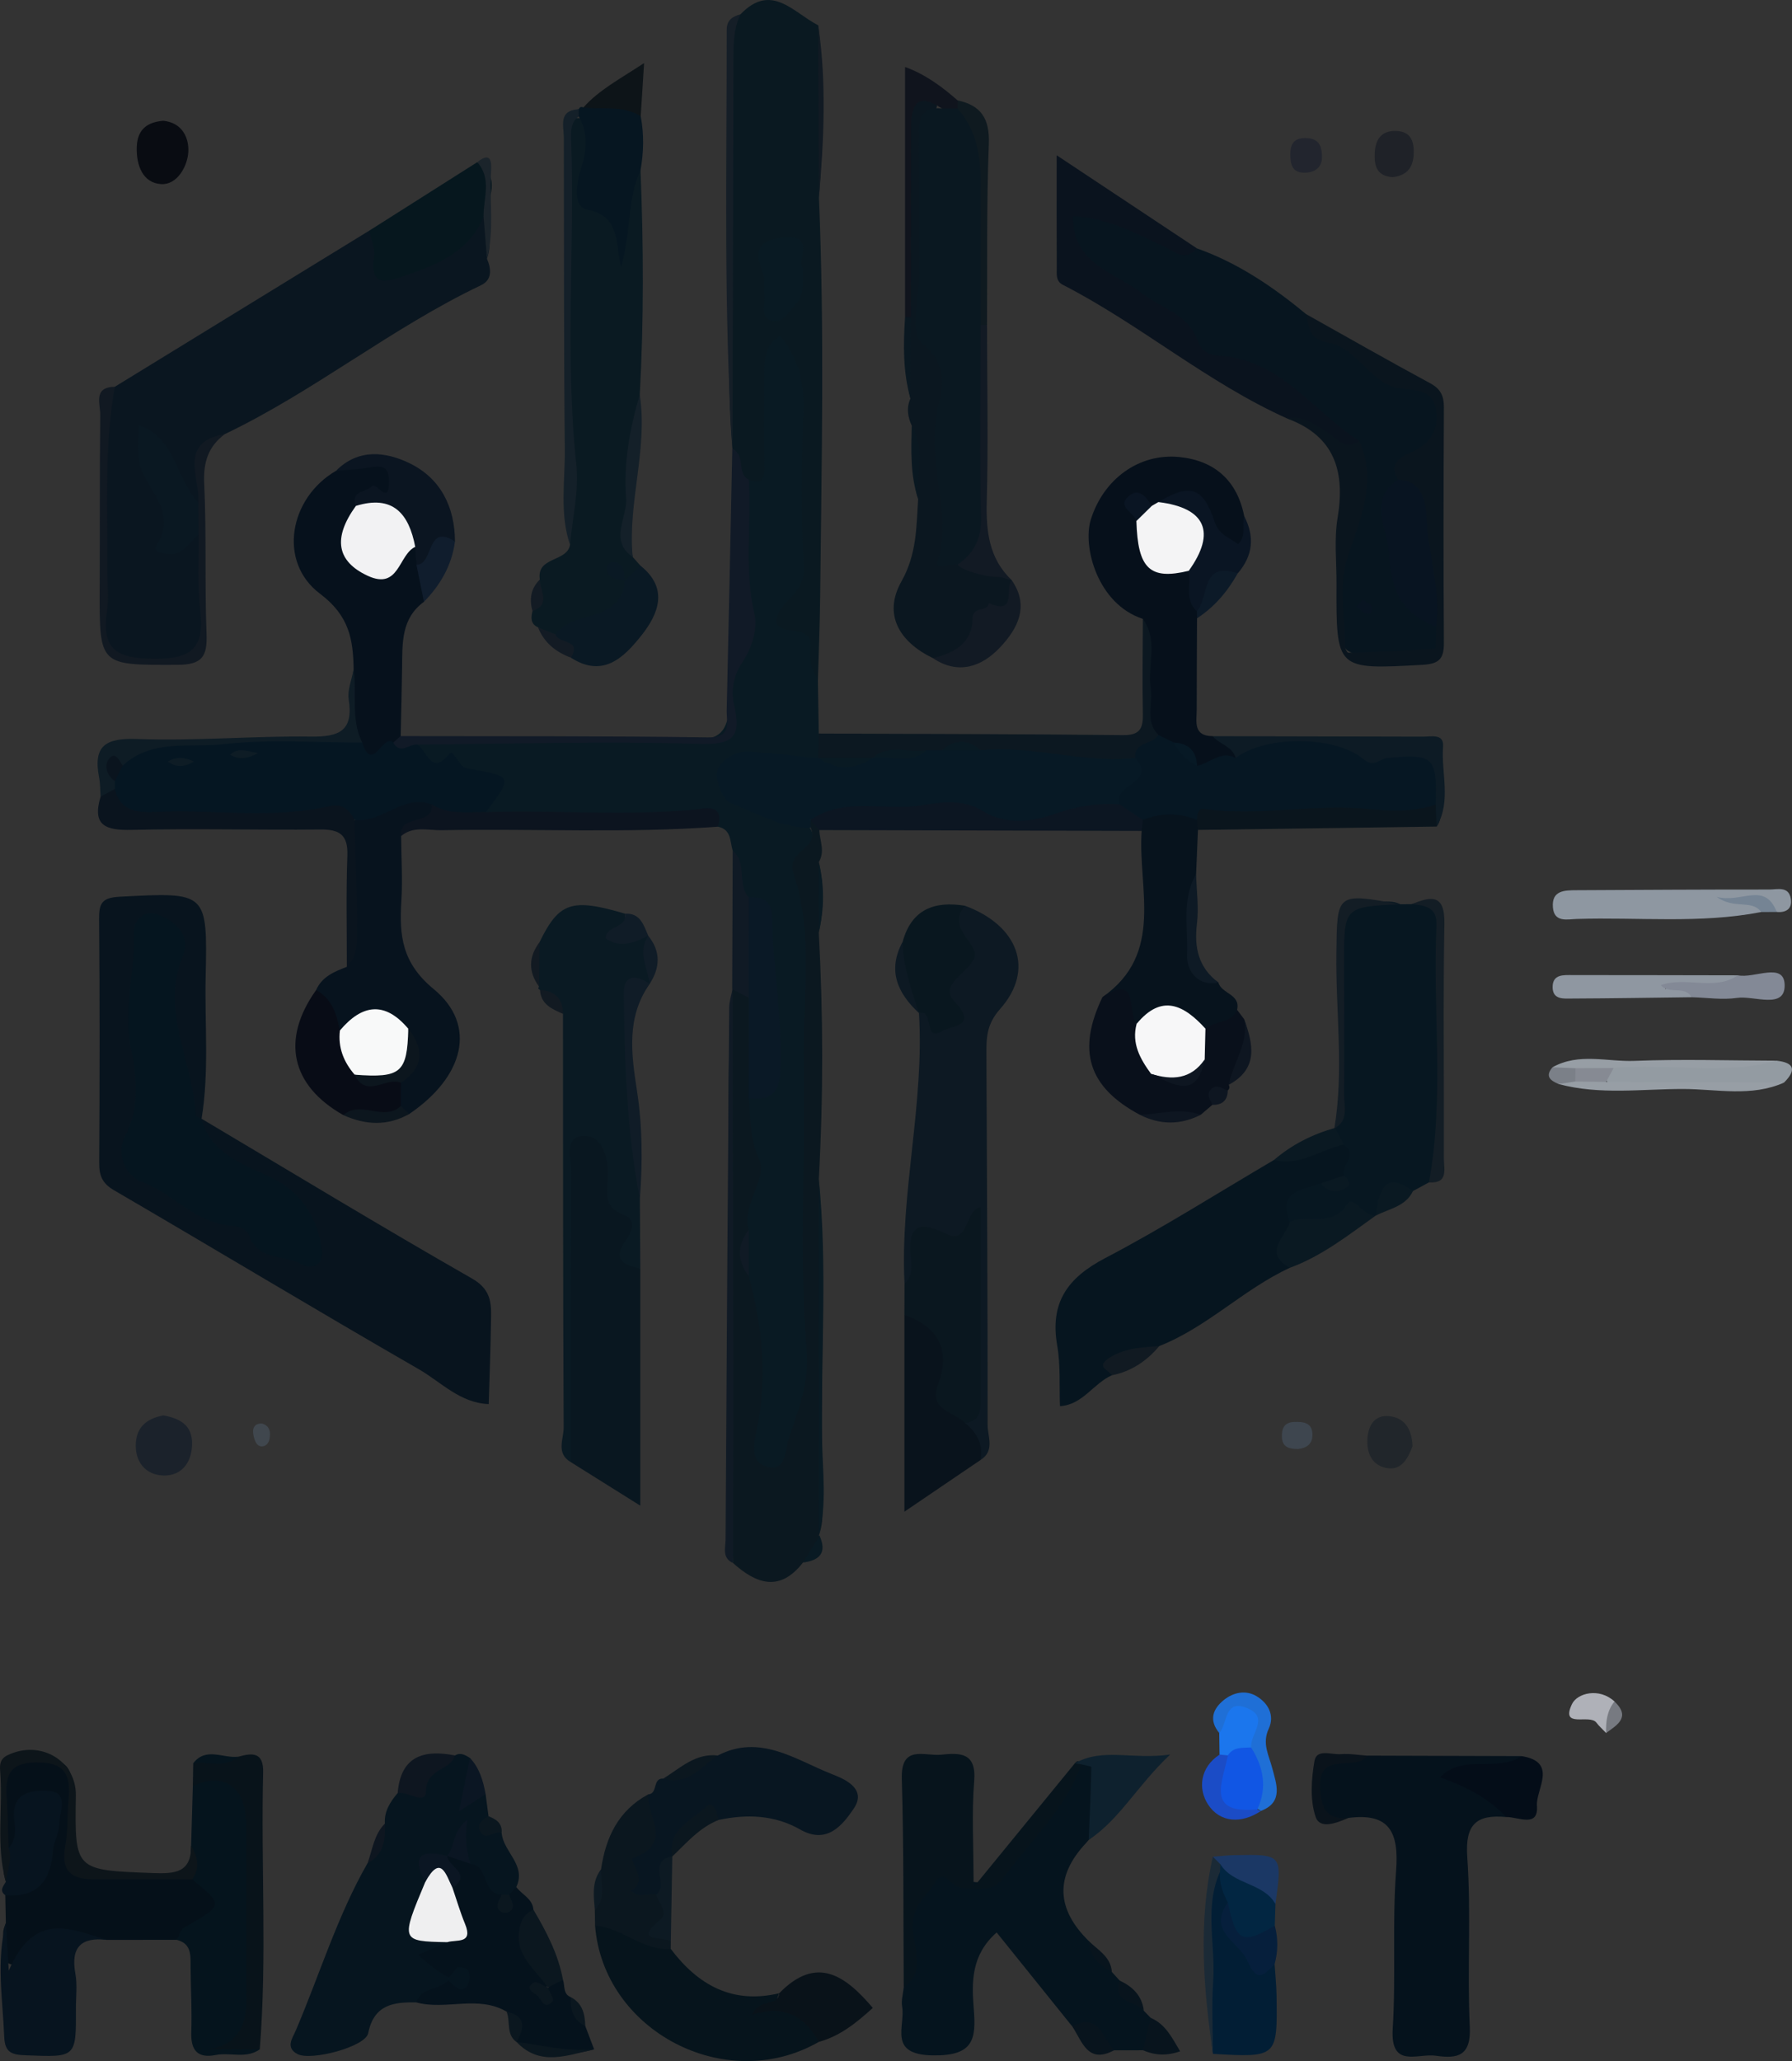 <?xml version="1.0" encoding="utf-8"?>
<!-- Generator: Adobe Illustrator 28.0.0, SVG Export Plug-In . SVG Version: 6.00 Build 0)  -->
<svg version="1.1" id="圖層_1" xmlns="http://www.w3.org/2000/svg" xmlns:xlink="http://www.w3.org/1999/xlink" x="0px" y="0px"
	 viewBox="0 0 231.753 266.434" style="enable-background:new 0 0 231.753 266.434;" xml:space="preserve">
<rect x="0" y="0" width="231.753" height="266.434" fill="#333333" stroke="none"/>
<style type="text/css">
	.st0{fill:#091A23;}
	.st1{fill:#0A1620;}
	.st2{fill:#08141E;}
	.st3{fill:#0A1921;}
	.st4{fill:#07151F;}
	.st5{fill:#05141E;}
	.st6{fill:#0B1820;}
	.st7{fill:#06151F;}
	.st8{fill:#071721;}
	.st9{fill:#0A1A22;}
	.st10{fill:#05121C;}
	.st11{fill:#0D1923;}
	.st12{fill:#0A1A23;}
	.st13{fill:#091720;}
	.st14{fill:#06101B;}
	.st15{fill:#07131E;}
	.st16{fill:#06111C;}
	.st17{fill:#0A131E;}
	.st18{fill:#051019;}
	.st19{fill:#0B1720;}
	.st20{fill:#05141D;}
	.st21{fill:#06141C;}
	.st22{fill:#081621;}
	.st23{fill:#07141C;}
	.st24{fill:#0A151E;}
	.st25{fill:#07131D;}
	.st26{fill:#0A171F;}
	.st27{fill:#07141F;}
	.st28{fill:#09101B;}
	.st29{fill:#09131C;}
	.st30{fill:#06171E;}
	.st31{fill:#111A27;}
	.st32{fill:#021E35;}
	.st33{fill:#0C1821;}
	.st34{fill:#061621;}
	.st35{fill:#8E97A1;}
	.st36{fill:#08131A;}
	.st37{fill:#09171F;}
	.st38{fill:#080C16;}
	.st39{fill:#0C1622;}
	.st40{fill:#0B171F;}
	.st41{fill:#0A141E;}
	.st42{fill:#111922;}
	.st43{fill:#0A1924;}
	.st44{fill:#0C141F;}
	.st45{fill:#0B1521;}
	.st46{fill:#101A25;}
	.st47{fill:#0A151D;}
	.st48{fill:#091219;}
	.st49{fill:#0D1B25;}
	.st50{fill:#0D151A;}
	.st51{fill:#040D18;}
	.st52{fill:#142029;}
	.st53{fill:#0E212E;}
	.st54{fill:#151E27;}
	.st55{fill:#0A1523;}
	.st56{fill:#0E1C25;}
	.st57{fill:#8F97A1;}
	.st58{fill:#0A1922;}
	.st59{fill:#939BA2;}
	.st60{fill:#121A24;}
	.st61{fill:#10141D;}
	.st62{fill:#1B222B;}
	.st63{fill:#131D25;}
	.st64{fill:#090C12;}
	.st65{fill:#022642;}
	.st66{fill:#0F1A20;}
	.st67{fill:#101C27;}
	.st68{fill:#838996;}
	.st69{fill:#1F6FD6;}
	.st70{fill:#21262B;}
	.st71{fill:#1B3865;}
	.st72{fill:#979EA5;}
	.st73{fill:#061F3C;}
	.st74{fill:#1B2A36;}
	.st75{fill:#1F2228;}
	.st76{fill:#0D1418;}
	.st77{fill:#111A23;}
	.st78{fill:#1B76ED;}
	.st79{fill:#1B4CC6;}
	.st80{fill:#0E1620;}
	.st81{fill:#101D2D;}
	.st82{fill:#0E1A25;}
	.st83{fill:#0A131B;}
	.st84{fill:#0D1A23;}
	.st85{fill:#AFB1B8;}
	.st86{fill:#22252E;}
	.st87{fill:#111A22;}
	.st88{fill:#0C1A28;}
	.st89{fill:#08141D;}
	.st90{fill:#1B242B;}
	.st91{fill:#0B1623;}
	.st92{fill:#3E464F;}
	.st93{fill:#758494;}
	.st94{fill:#0C161E;}
	.st95{fill:#0E1621;}
	.st96{fill:#0A1821;}
	.st97{fill:#131B24;}
	.st98{fill:#7B8088;}
	.st99{fill:#121A22;}
	.st100{fill:#777A81;}
	.st101{fill:#40474E;}
	.st102{fill:#051622;}
	.st103{fill:#071925;}
	.st104{fill:#0A1926;}
	.st105{fill:#0A1822;}
	.st106{fill:#05151F;}
	.st107{fill:#081421;}
	.st108{fill:#EFEFF0;}
	.st109{fill:#061723;}
	.st110{fill:#F4F4F5;}
	.st111{fill:#F8F9F9;}
	.st112{fill:#F2F2F3;}
	.st113{fill:#F7F7F8;}
	.st114{fill:#868A93;}
	.st115{fill:#1156E4;}
</style>
<g>
	<path class="st0" d="M105.774,87.989c0.039,2.278,0.077,4.556,0.116,6.834c0.646,0.846,0.849,1.757,0.407,2.761
		c-1.964,2.327-4.5,1.424-6.882,1.139c-1.909-0.229-4.142-1.291-4.799,1.604c-0.657,2.893,2.028,2.772,3.653,3.654
		c2.426,1.317,6.095,0.676,7.036,4.383c-0.829,7.24-0.458,14.51-0.503,21.754c-0.076,12.108,0.315,24.22,0.35,36.331
		c0.018,6.401,1.753,12.965-1.399,19.152c-0.3,0.589-0.447,1.253-0.71,1.865c-0.762,1.769-1.793,3.445-3.993,3.044
		c-2.511-0.458-3.019-2.675-2.619-4.671c1.167-5.819,0.413-11.576-0.049-17.361c-0.093-1.167-0.203-2.315-0.549-3.434
		c-0.41-1.941-0.344-3.912-0.376-5.876c1.336-5.734-0.326-11.651,1.035-17.388c1.41-1.119,2.729-2.203,2.89-4.279
		c0.498-6.422-0.59-12.731-1.183-19.075c-0.083-0.892-1.017-1.215-1.592-1.773c-2.158-1.8-0.453-4.665-1.849-6.677
		c-0.367-1.201-0.157-2.757-1.909-3.109c-1.331-1.431-3.046-0.888-4.65-0.897c-8.064-0.049-16.129,0.174-24.186-0.115
		c-1.509-0.373-1.615-1.38-1.164-2.626c0.584-1.613-0.02-2.678-1.669-2.706c-1.69-0.028-2.125-4.089-4.769-1.259
		c-0.806,0.863-1.948-0.59-2.442-1.676c-0.657-1.446-0.22-2.172,1.418-2.084c11.268,0.014,22.534-0.257,33.779,0.131
		c4.59,0.158,4.876-1.411,5.415-5.497c1.212-9.192,0.851-18.402,1.555-27.577c1.042-1.584,1.337-3.328,1.283-5.211
		c-0.075-2.656-0.132-5.322,0.032-7.974c0.161-2.606-0.024-6.394,3.137-6.436c3.59-0.047,4.128,3.777,4.179,6.806
		c0.14,8.307,0.749,16.699-0.22,24.895C103.983,79.418,105.82,83.523,105.774,87.989z"/>
	<path class="st1" d="M14.853,49.995c10.969-6.727,21.938-13.454,32.907-20.181c0.15,0.067,0.297,0.141,0.45,0.201
		c2.077,0.812,0.439,4.896,2.767,4.342c3.129-0.745,6.94-0.998,8.818-4.626c0.729-1.409,1.661-3.827,3.533-0.749
		c-0.052,1.497,0.174,3.011-0.353,4.465c0.574,1.333,0.696,2.729-0.77,3.427C50.64,42.378,40.652,50.587,29.1,56.104
		c-4.851,1.715-2.301,5.929-3.047,9.029c-1.599,0.875-2.755,0.059-3.111-1.326c-0.721-2.812-2.206-5.056-4.255-6.665
		c0.331,4.204,4.952,7.687,3.366,12.727c1.313,0.738,3.558-3.487,4.295,0.801c-0.02,3.672-0.185,7.342,0.046,10.984
		c0.201,3.17-1.09,3.881-4.051,3.897c-8.97,0.048-8.969,0.172-8.969-8.887c0-6.484,0.066-12.969-0.033-19.452
		C13.302,54.653,13.7,52.265,14.853,49.995z"/>
	<path class="st2" d="M26.034,144.596c11.664,6.926,23.263,13.966,35.039,20.694c2.705,1.545,2.456,3.58,2.421,5.843
		c-0.054,3.457-0.188,6.913-0.288,10.37c-3.696-0.124-6.157-2.843-9.058-4.513c-13.203-7.597-26.251-15.464-39.413-23.135
		c-1.552-0.905-1.916-1.925-1.906-3.573c0.062-10.486,0.08-20.972-0.015-31.458c-0.019-2.057,0.36-2.785,2.667-2.905
		c11.29-0.589,11.359-0.68,11.115,10.345c-0.136,6.133,0.477,12.292-0.534,18.4c-2.715,0.868-2.236-1.539-2.372-2.658
		c-0.75-6.158-3.911-12.119-1.497-18.571c0.478-1.277-0.093-2.926-1.606-3.2c-2.11-0.383-1.51,1.514-1.803,2.689
		c-1.187,4.753-0.833,9.486-0.214,14.279c0.401,3.104,0.508,6.268-0.698,9.334c-0.798,2.027-0.489,3.974,1.475,5.283
		c5.499,3.666,11.907,5.66,17.378,9.401c0.757,0.517,1.92,1.146,2.779,0.413c1.085-0.925,0.4-2.197-0.058-3.202
		c-1.144-2.506-3.006-4.335-5.584-5.411c-2.001-0.835-3.972-1.821-5.558-3.272C26.87,148.436,24.578,147.271,26.034,144.596z"/>
	<path class="st3" d="M105.774,87.989c-0.311-0.73-0.747-1.435-0.9-2.197c-0.16-0.798-0.088-1.651-0.05-2.477
		c0.138-2.982-6.018-0.586-4.036-4.25c0.988-1.827,3.271-2.692,3.137-5.617c-0.308-6.778-0.255-13.584-0.034-20.369
		c0.117-3.615-0.589-6.763-3.013-9.694c-2.211,1.404-2.046,3.575-2.047,5.68c-0.002,3.81-0.048,7.621,0.024,11.43
		c0.03,1.61-0.484,2.161-2.023,1.514c-2.963-0.107-0.404-3.181-2.126-3.955l0.028,0.088c-0.857-9.77-0.223-19.56-0.366-29.34
		c-0.107-7.307-0.029-14.618-0.016-21.926c0.003-1.797-0.364-3.716,1.411-5.024c4.008-4.181,6.864-0.191,10.056,1.417
		c0.852,7.418,0.643,14.841,0.091,22.265c0.732,17.185,0.339,34.374,0.162,51.561C106.034,80.725,105.876,84.357,105.774,87.989z"/>
	<path class="st4" d="M154.8,32.11c5.291,1.872,9.845,4.967,14.13,8.508c4.025,3.584,8.338,6.765,13.427,8.651
		c4.254,1.576,5.447,5.742,2.328,9.152c-1.203,1.315-2.981,2.134-3.255,4.165c-2.341,5.311-0.891,12.62,3.333,16.717
		c0.59,0.572,1.108,1.189,1.438,1.952c0.601,3.12-0.399,4.63-3.837,4.173c-1.158-0.154-2.228-0.655-3.367-0.683
		c-5.676-0.139-5.465-0.128-5.739-5.637c-0.259-5.197,0.959-10.137,1.917-15.13c0.42-2.191,0.517-4.245-0.453-6.276
		c-5.767-3.965-10.342-9.875-17.925-10.846c-0.645-0.083-1.402-0.419-1.7-0.978c-2.949-5.527-9.507-6.519-13.464-10.769
		c-0.558-0.6-1.326-1.001-1.957-1.546c-1.7-1.464-2.338-3.372-1.526-5.393c1.041-2.592,3.266-1.039,4.774-0.722
		c3.259,0.685,6.102,2.57,9.112,3.967C152.918,31.825,153.706,32.563,154.8,32.11z"/>
	<path class="st5" d="M147.812,265.035c-1.246,0.002-2.491,0.004-3.737,0.006c-2.487,0.186-2.973-3.138-5.391-3.072
		c-3.261-4.051-6.522-8.102-9.79-12.16c-3.281,2.884-3.245,6.378-2.964,9.827c0.323,3.964,0.013,6.143-5.291,6.061
		c-5.88-0.092-3.526-3.751-3.971-6.318c-0.136-0.786,0.127-1.641,0.207-2.465c1.409-2.623,0.483-5.437,0.599-8.153
		c0.227-5.294,2.611-7.255,7.482-5.721c1.795,0.566,3.014,0.361,4.252-1.275c3.462-4.573,7.352-8.823,10.301-13.78
		c1.191-0.836,2.614-0.748,2.654,0.709c0.085,3.082,2.041,6.565-1.366,9.149c-0.104,0.124-0.202,0.255-0.313,0.372
		c-4.105,4.346-3.869,8.578,0.332,12.708c0.891,1.409,2.063,2.608,2.981,3.997c0.334,0.367,0.667,0.733,1.001,1.1
		c0.779,1.516,2.172,2.54,3.13,3.912c0.295,0.303,0.59,0.607,0.885,0.91C149.983,262.599,149.084,263.862,147.812,265.035z"/>
	<path class="st6" d="M96.83,164.96c1.749,6.496,2.47,13.084,1.054,19.709c-0.453,2.119-0.856,4.406,1.368,4.941
		c2.496,0.6,2.234-2.125,2.794-3.783c1.253-3.709,2.647-7.11,2.279-11.408c-1.049-12.242-0.125-24.566-0.394-36.835
		c-0.18-8.221,1.399-16.657-1.314-24.69c-1.008-2.987,3.53-3.22,2.21-5.907c-0.27-0.483-0.195-0.884,0.279-1.193
		c0.786,0.22,1.37,0.554,0.845,1.509c0.075,1.379,0.771,2.767-0.056,4.134c0.644,3.035,0.65,6.07-0.006,9.105
		c0.582,10.625,0.592,21.25,0.006,31.876c0.932,13.389,0.184,26.796,0.397,40.193c0.031,1.968,0.332,3.98-0.407,5.906l0.105,0.005
		c0.578,1.956-1.154,2.483-2.145,3.468c-2.994,3.841-6.018,2.785-9.052,0.055c-0.886-14.261-0.364-28.538-0.396-42.806
		c-0.023-10.465-0.53-20.942,0.338-31.399l-0.043,0.035c1.492-0.4,2.315,0.424,2.95,1.603c0.78,4.231,1.629,8.47-0.81,12.495
		c0.263,2.641,0.094,5.13,1.343,7.877c1.139,2.504-2.266,5.774-1.346,9.117C96.013,160.965,96.014,162.963,96.83,164.96z"/>
	<path class="st7" d="M143.787,177.785c-2.397,1.056-3.774,3.828-6.705,3.986c-0.1-2.615,0.088-5.281-0.358-7.836
		c-0.967-5.544,1.334-8.753,6.197-11.296c7.454-3.898,14.577-8.429,21.841-12.692c3.173-0.666,5.912-3.007,9.409-2.438
		c2.099,1.426,1.055,2.969,0.175,4.511c-0.841,0.926-1.944,1.424-3.078,1.868c-1.865,0.929-4.61,1.053-3.889,4.316
		c-0.204,1.896-0.765,3.754-0.583,5.69c-5.983,2.767-10.681,7.679-16.866,10.108C147.974,175.411,144.859,174.94,143.787,177.785z"
		/>
	<path class="st8" d="M166.809,157.966c-1.692-4.083,1.692-4.11,3.996-4.999c1.303,0.575,2.271,0.149,2.999-1
		c-0.358-1.334,1.802-2.67-0.004-4.002c-0.871-0.464-1.645-0.978-1.139-2.166l-0.098,0.09c1.706-4.455,0.437-9.075,0.712-13.611
		c0.22-3.625,0.302-7.296-0.025-10.905c-0.354-3.909,0.96-5.541,4.91-4.894c0.963,0.158,1.989-0.103,2.909,0.409
		c0.489,0,0.977-0.001,1.466-0.001c1.659-0.483,3.679-1.031,3.665,1.554c-0.061,11.127,0.611,22.265-0.381,33.379
		c-0.048,0.537-0.615,0.742-1.015,1.028c-0.688,0.372-1.377,0.743-2.065,1.115c-2.39-0.116-3.86,1.163-4.835,3.191l0.068-0.054
		C174.277,157.731,170.684,159.674,166.809,157.966z"/>
	<path class="st9" d="M69.579,81.095c-0.982-0.443-0.911-1.249-0.72-2.095c1.398-1.105-0.047-2.876,0.954-4.074
		c-0.453-3.024,3.504-2.22,3.908-4.5c-0.506-10.399-0.397-20.806-0.347-31.211c0.038-7.948-0.298-15.9,0.19-23.836
		c3.87-0.739,3.435,2.287,3.206,4.241c-0.39,3.328-0.391,6.077,2.675,8.389c1.701,1.283,0.744,3.623,0.793,4.951
		c0.539-1.65-0.24-4.012,0.184-6.254c0.332-1.756-0.414-4.177,2.415-4.681c0.39,9.669,0.438,19.336-0.1,29.001
		c-0.093,7.001-2.458,13.904-0.908,20.977c0.33,0.372,0.66,0.743,0.991,1.115c0.32,1.262-0.429,1.786-1.415,2.122
		c-0.433-0.458,0.38-0.402-0.28-0.309c-0.191,0.027-0.27,0.159-0.238,0.397c0.03,0.22,0.143,0.331,0.342,0.353
		c0.438,2.754-1.495,3.771-3.481,4.562c-1.945,0.775-3.831,1.715-5.855,2.298C70.801,82.569,70.396,81.503,69.579,81.095z"/>
	<path class="st10" d="M176.801,226.949c6.661,0.02,13.321,0.041,19.982,0.061c-1.984,3.915-5.769,1.315-8.389,2.504
		c-0.064-0.059,0.071,0.008,0.115,0.113c1.188,2.838,6.953,0.209,6.281,5.258c-3.844-0.348-5.338,0.914-5.032,5.212
		c0.518,7.274-0.024,14.619,0.324,21.913c0.178,3.728-1.525,4.158-4.388,3.733c-2.345-0.347-5.904,1.719-5.578-3.508
		c0.423-6.787-0.075-13.635,0.436-20.41c0.372-4.936-0.817-7.522-6.177-6.821c-2.403,0.756-4.319,0.721-4.045-2.617
		c0.179-2.182-1.109-5.309,3.157-4.962C174.593,227.516,175.783,227.688,176.801,226.949z"/>
	<path class="st7" d="M49.774,235.736c-0.104-1.592,0.691-2.809,1.654-3.956c2.805-1.11,4.295-4.23,7.418-4.855
		c0.737-0.44,1.333-0.037,1.936,0.323c0.893,1.468-0.89,4.09,2.021,4.688c0.125,0.948,0.251,1.896,0.376,2.845
		c-0.473,1.538,1.002,1.536,1.7,2.149c0.184,2.455,3.242,4.136,1.889,7.005c-0.27,0.668-0.592,1.293-1.312,1.589
		c-0.452,0.134-0.916,0.169-1.385,0.128c-2.072-0.625-1.049-4.108-3.804-4.114c-0.356-0.569-0.543-1.207-0.784-1.826
		c-0.097-0.249,0.402-0.873-0.327-0.729c-0.163,0.032-0.28,0.563-0.514,0.836c-0.325,0.327-0.688,0.561-1.091,0.741
		c-1.633,0.29-2.009,1.385-1.82,2.843c0.106,2.465-2.939,5.724,1.796,6.998c1.745,1.451-2.579,3.266,0.287,4.656
		c0.22,0.388,0.338,0.802,0.353,1.246c-0.7,2.099-3.108,1.306-4.315,2.548c-2.96-0.063-5.494,0.272-6.237,3.985
		c-0.35,1.751-7.373,3.603-9.131,2.698c-1.608-0.828-0.647-2.09-0.271-2.965c3.108-7.246,5.382-14.853,9.331-21.737
		C49.055,239.47,48.978,237.412,49.774,235.736z"/>
	<path class="st11" d="M124.808,117.088c6.885,2.552,9.046,8.265,4.531,13.344c-1.752,1.971-1.775,3.716-1.768,5.807
		c0.057,15.989,0.171,31.977,0.155,47.965c-0.001,1.488,0.965,3.349-0.913,4.524c-1.258-1.405-2.184-2.963-2.28-4.909
		c2.034-4.485,0.757-9.198,0.719-13.776c-0.032-3.834,0.384-7.585,0.575-11.216c-0.594,0.676-1.318,2.404-2.185,2.034
		c-4.576-1.955-4.676,1.182-5.166,4.126c-0.111,0.668-0.723,1.067-1.498,0.96c-0.594-11.724,2.59-23.247,1.867-34.978
		c1.414-0.702,2.148,1.587,3.98,0.591c-0.244-2.46-2.055-5.437,1.049-7.684c0.979-0.709-0.06-1.796-0.407-2.667
		C122.771,119.459,122.906,117.989,124.808,117.088z"/>
	<path class="st12" d="M69.773,121.796c2.537-5.186,4.156-5.725,11.059-3.684c-0.091,2.105,1.073,2.891,3.01,2.865l-0.002-0.003
		c-0.77,2.095,1.058,4.116,0.177,6.214l-0.151-0.208l0.17,0.193c-2.826,1.024-2.649,3.517-2.69,5.78
		c-0.134,7.37,1.19,14.653,1.408,22.005c0.017,3.001,0.035,6.003,0.052,9.004c-2.539,1.053-3.483-0.503-3.435-2.53
		c0.099-4.217-3.446-7.311-2.242-12.584c-2.523,2.374-1.886,4.112-1.898,5.636c-0.071,9.469,0.002,18.939-0.063,28.407
		c-0.014,2.101,0.436,4.375-1.349,6.115c-1.954-1.137-0.913-2.997-0.921-4.474c-0.093-17.823-0.077-35.646-0.09-53.47
		c-0.573-1.432-1.942-2.097-2.973-3.088l-0.226-0.175l0.09-0.272C69.29,125.612,69.038,123.697,69.773,121.796z"/>
	<path class="st13" d="M73.819,189.007c0.007-12.478-0.034-24.956,0.075-37.432c0.015-1.721-1.118-4.771,1.752-4.741
		c2.248,0.024,3.023,2.864,2.974,5.055c-0.048,2.107-0.772,4.093,2.054,5.161c1.702,0.643,1.096,2.118,0.24,3.317
		c-1.738,2.435-0.295,3.215,1.891,3.595c0,10.121,0,20.242,0,30.672C79.826,192.769,76.823,190.888,73.819,189.007z"/>
	<path class="st14" d="M147.805,80.003c-5.853-1.899-7.823-9.318-6.738-12.821c1.614-5.209,6.21-8.644,11.491-8.099
		c4.538,0.469,7.445,3.048,8.353,7.646c0.277,1.545,1.403,3.609-0.709,4.273c-1.585,0.498-3.244-0.925-3.879-2.558
		c-1.15-2.96-2.812-4.467-6.052-3.006c-0.434,0.103-0.878,0.131-1.32,0.094c-0.588-0.019-1.313-0.635-1.725-0.067
		c-0.371,0.512,0.343,1.121,0.476,1.728c0.294,3.98,2.467,6.146,6.37,6.663c1.042,1.423,1,3.109,1.153,4.749
		c0.003,0.483-0.131,0.923-0.416,1.316c-0.016,3.931-0.044,7.861-0.041,11.792c0.001,1.541-0.517,3.434,2.063,3.45
		c1.264,0.736,3.79,0.266,2.917,3.048c-1.877-0.829-3.005,1.204-4.663,1.227c-1.435-0.782-2.432-2.235-4.104-2.666
		c-0.956-0.444-1.841-0.974-2.427-1.891C147.734,89.948,149.109,84.909,147.805,80.003z"/>
	<path class="st15" d="M40.88,127.986c0.765-1.743,2.362-2.384,3.975-3.005c1.465-6.237-0.133-12.577,0.623-18.836
		c3.43-0.973,6.077-5.291,10.41-2.446c0.747,1.479,0.498,2.559-1.313,2.714c-1.238,0.106-2.177,0.488-2.699,1.659
		c0.022,2.802,0.203,5.615,0.031,8.405c-0.275,4.453,0.053,7.983,4.194,11.394c5.658,4.66,3.898,11.342-3.18,16.135
		c-0.933,0.427-1.39-0.144-1.787-0.847c-0.372-0.956-0.397-1.935-0.187-2.925c0.971-2.056,3.143-3.959,0.823-6.435
		c-2.42-2.892-5.207-0.504-7.822-0.548C42.237,131.896,41.322,130.079,40.88,127.986z"/>
	<path class="st16" d="M45.736,86.532c-0.067-3.865-0.55-6.922-4.348-9.778c-5.505-4.141-3.96-12.397,2.065-15.892
		c1.393-0.387,2.678-1.023,4.191-1.165c1.937-0.181,3.276,0.165,3.554,2.256c0.256,1.925-0.685,2.697-2.6,2.399
		c-1-0.156-1.412,0.595-1.754,1.367c-0.41,1.232-1.384,2.251-1.439,3.593c-0.112,2.709,2.553,4.483,4.958,3.262
		c1.117-0.567,1.804-1.923,3.303-1.827c0.631,0.337,0.961,0.906,1.197,1.546c0.358,1.833,0.77,3.673-0.035,5.503
		c-2.952,2.146-2.786,5.328-2.827,8.453c-0.039,2.969-0.121,5.937-0.184,8.906c0.186,0.844-0.308,1.363-0.875,1.851
		c-1.905,1.231-3.896,2.934-5.006-0.81C45.058,92.993,45.159,89.767,45.736,86.532z"/>
	<path class="st17" d="M154.8,32.11c-1.622,1.795-3.067,0.308-4.454-0.339c-3.629-1.693-7.174-3.589-11.574-3.842
		c-0.171,6.205,5.518,7.316,8.906,9.978c2.518,1.979,6.031,2.642,7.245,6.224c0.401,1.183,1.43,1.785,2.713,1.858
		c8.01,0.452,12.184,7.228,18.168,11.021c-0.919,1.724-1.934,1.172-3.222,0.324c-1.911-1.258-3.661-2.884-6.074-3.214
		c-10.362-4.641-19.012-12.154-29.068-17.31c-0.918-0.471-0.771-1.38-0.775-2.17c-0.022-4.583-0.011-9.166-0.011-14.57
		C143.235,24.436,149.017,28.273,154.8,32.11z"/>
	<path class="st18" d="M22.856,250.761c-3.007,0.004-6.014,0.007-9.021,0.01c-3.226-0.483-6.426-0.65-9.281,1.32
		c-1.153,0.796-2.1,2.594-3.657,1.593c-1.11-0.714-0.417-2.423-0.485-3.69c-0.026-0.486,0.162-0.957,0.345-1.412
		c-0.025-1.195-0.049-2.39-0.074-3.585c3.79-1.851,5.163-5.175,5.55-9.1c0.095-0.964,0.396-2.152-0.891-2.439
		c-1.191-0.266-1.687,0.778-2.03,1.736c-0.436,1.218-0.286,2.729-1.467,3.57c-1.088,0.774-1.364-0.08-1.48-0.995
		c0.03-1.998,0.203-4.008-0.029-5.967c-0.418-3.529,1.009-4.403,4.44-4.487c3.819-0.093,4.717,1.139,4.659,4.799
		c-0.164,10.345,0.003,10.349,10.614,10.328c1.159-0.002,2.319,0.043,3.471-0.066c2.449,0.01,4.889,0.551,5.043,3.4
		C28.764,249.48,25.334,249.732,22.856,250.761z"/>
	<path class="st19" d="M120.636,85.069c-4.342-2.098-6.455-5.649-4.054-9.915c1.983-3.525,1.925-7.01,2.159-10.648
		c-1.065-3.092,0.291-6.395-0.831-9.482c-0.519-1.146-0.705-2.308-0.168-3.505c-0.853-3.46-0.198-6.979-0.403-10.463
		c0.001-8.327,0.045-16.656-0.024-24.983c-0.025-2.984,0.828-4.573,4.1-3.426c-2.21,8.683-0.77,17.522-1.078,26.289
		c-0.029,0.829-0.354,1.775-0.03,2.469c4.407,9.423,0.99,19.586,2.837,29.238c0.095,0.498,0.413,0.888,0.851,1.164
		c1.797,2.104,4.834,1.549,6.841,3.187l-0.004-0.007c0.013,1.931,1.919,4.945-2.504,4.327c-1.859-0.26-1.285,1.387-1.684,2.249
		C125.453,84.139,123.787,85.867,120.636,85.069z"/>
	<path class="st20" d="M22.856,250.761c0.313-0.54,0.491-1.317,0.96-1.584c5.108-2.918,5.12-2.896,1.037-6.242
		c-0.284-1.444-0.248-2.898-0.136-4.354c0.074-2.553,0.148-5.106,0.222-7.659c0.761-1.347,1.63-2.806,3.443-2.024
		c2.199,0.949,4.207,2.626,4.298,5.064c0.337,8.968,0.301,17.949,0.012,26.92c-0.054,1.681-0.957,3.18-2.961,3.455
		c1.279,0.109,2.746-0.741,3.862,0.582c-1.76,1.254-3.797,0.359-5.676,0.727c-2.363,0.463-3.259-0.589-3.178-2.95
		c0.095-2.792-0.065-5.591-0.089-8.388C24.638,252.817,24.812,251.258,22.856,250.761z"/>
	<path class="st21" d="M105.903,263.951c-12.099,6.928-27.888-1.462-28.944-15.024c1.461-1.682,2.474-1.1,4.085,0.178
		c1.594,1.265,4.151,1.101,5.698,2.82c3.538,4.694,7.984,7.173,14.029,5.741c-0.574,1.352-0.455,1.75,0.529,1.535
		C105.455,258.296,104.937,261.825,105.903,263.951z"/>
	<path class="st22" d="M92.834,226.929c5.434-2.826,10.021,0.529,14.648,2.367c1.267,0.503,4.8,1.748,2.935,4.494
		c-1.441,2.121-3.456,4.694-6.929,2.712c-3.313-1.891-6.89-2.016-10.545-1.24c-3.48-0.267-4.665,2.372-6.04,4.77l0.043-0.056
		c-2.295,1.324,0.838,4.607-2.063,5.718c-3.224-0.13-5.64-2.794-3.858-5.275c1.992-2.772,1.14-5.944,2.815-8.467
		c1.284-0.071,0.498-2.124,1.949-2.036C88.581,229.97,90.288,227.462,92.834,226.929z"/>
	<path class="st23" d="M139.82,228.07c-1.996,5.859-6.631,9.923-10.108,14.77c-1.332,1.856-3.612,1.251-5.463,1.197
		c-1.036-0.03-2.22-2.446-3.144-0.916c-1.034,1.714-2.839,2.895-3.075,5.391c-0.262,2.779,2.09,6.048-1.154,8.403
		c-0.063-8.988,0.018-17.979-0.25-26.961c-0.134-4.483,2.925-2.908,5.068-3.125c2.459-0.249,4.599-0.318,4.294,3.407
		c-0.335,4.088-0.076,8.225-0.076,13.713c4.92-6.015,9.005-11.01,13.09-16.005C139.345,227.528,139.617,227.57,139.82,228.07z"/>
	<path class="st24" d="M166.508,54.12c2-0.474,3.39,0.726,4.961,1.643c1.287,0.751,2.416,2.538,4.335,1.247
		c2.37,5.394,0.056,10.111-1.586,15.194c-1.116,3.456-0.274,7.547-0.272,11.354c0,0.287,0.292,0.829,0.436,0.825
		c3.733-0.107,7.467-0.241,11.186-0.549c0.129-0.011,0.106-1.848,0.155-2.835c-1.832-3.118-1.811-6.674-2.167-10.083
		c-0.334-3.204-1.112-6.161-2.753-8.909c-1.467-2.572,1.059-3.162,2.292-3.822c2.351-1.259,2.965-3.187,2.577-5.375
		c-0.429-2.423-2.452-2.322-4.581-2.595c-3.88-0.497-5.518-5.267-9.292-5.911c-2.598-0.444-2.499-2.018-2.867-3.686
		c5.336,2.986,10.647,6.02,16.027,8.925c1.376,0.743,1.785,1.653,1.777,3.143c-0.055,10.119-0.071,20.239-0.001,30.358
		c0.014,2.081-0.554,2.78-2.796,2.901c-11.137,0.603-11.135,0.689-11.094-10.539c0.01-2.82-0.316-5.7,0.139-8.449
		C173.976,60.964,172.639,56.4,166.508,54.12z"/>
	<path class="st10" d="M58.247,255.779c-1.595-0.869-2.787-1.882-4.195-3.078c1.586-0.685,2.69-1.162,3.794-1.639
		c1.643-2.161-0.144-4.414,0.163-6.607c0.53-1.526-0.867-2.991-0.164-4.525l-0.001,0.001c1.482-1.119,2.23-0.028,2.999,0.997
		c2.408,0.259,1.449,3.884,4,3.999c0.332,0.676,0.665,0.622,0.997,0c0.31-0.33,0.619-0.661,0.929-0.991
		c0.727,0.987,2.1,1.485,2.219,2.932c-1.862,3.779,1.364,6.391,2.211,9.506c-0.034,0.329-0.228,0.477-0.561,0.396
		c0.228,0.32,0.361,0.254,0.413-0.218c0.502-0.491,0.915-1.173,1.756-0.625c0.278,0.778-0.033,1.823,1.021,2.249
		c0.722,1.196,0.994,2.616,1.868,3.736c0.38,1.002,0.76,2.003,1.14,3.005c-3.474,0.974-6.837,0.799-10.047-0.966l0.008,0.018
		c-0.535-1.274,0.595-3.093-1.287-3.926c-3.705-2.172-7.838-0.147-11.658-1.189C54.411,256.825,56.853,257.361,58.247,255.779
		c0.407-0.15,0.401-0.156,0.386-0.163c-0.031-0.013-0.168,0.023-0.41,0.106c-0.269,0.093-0.395,0.159-0.379,0.2
		C58.104,255.802,58.373,255.707,58.247,255.779z"/>
	<path class="st25" d="M157.575,127.013c0.386,1.463,2.887,1.478,2.415,3.528c0.289,2.677-1.816,2.533-3.453,2.94
		c-3.055-1.351-6.13-2.602-9.538-1.186c-1.874-0.61-1.969-3.536-4.423-3.395c8.077-5.655,4.549-14.049,5.072-21.486
		c-0.339-0.499-0.377-1.019-0.117-1.565c2.45-2.313,4.938-2.364,7.463-0.123c0.293,0.532,0.27,1.052-0.067,1.559
		c-0.08,1.905-0.159,3.811-0.239,5.716c-0.834,3.217-0.187,6.517-0.54,9.755C153.859,125.419,156.092,125.874,157.575,127.013z"/>
	<path class="st26" d="M116.978,165.947c1.005-0.896,0.943-2.115,0.823-3.25c-0.392-3.706,0.504-5.181,4.446-3.259
		c3.19,1.555,2.375-2.852,4.569-3.417c0,8.232,0.001,16.404-0.001,24.575c0,1.511,0.144,3.114-1.994,3.358
		c-3.318,0.156-5.03-1.587-4.664-4.734c0.432-3.713,0.581-7.093-3.196-9.247C116.967,168.63,116.973,167.289,116.978,165.947z"/>
	<path class="st27" d="M0.757,248.583c0.09,1.46,0.18,2.92,0.38,6.152c3.347-7.819,8.118-5.334,12.698-3.963
		c-3.356-0.401-4.711,0.95-4.085,4.378c0.264,1.442,0.062,2.969,0.069,4.458c0.029,6.401,0.031,6.331-6.453,6.078
		c-1.756-0.068-2.735-0.275-2.818-2.358C0.35,258.403-0.508,253.483,0.757,248.583z"/>
	<path class="st28" d="M155.897,132.975c1.236-1.028,3.316-0.635,4.093-2.434c0.302,0.399,0.604,0.799,0.906,1.198
		c1.233,3.274-0.057,5.958-1.987,8.491c0.154,0.28,0.112,0.525-0.127,0.737c-0.95,0.312-1.71,0.829-1.992,1.858
		c-0.504,0.43-1.009,0.859-1.513,1.289c-2.625,0.089-5.251,0.707-7.875-0.01c-6.655-3.567-8.153-8.287-4.826-15.205
		c4.837-3.152,3.152,2.04,4.42,3.454c1.404,1.657,1.321,4.114,3.03,5.597c2.141,1.047,4.07,1.59,4.495-1.753
		C154.699,134.999,154.789,133.767,155.897,132.975z"/>
	<path class="st29" d="M116.962,169.972c4.416,1.591,6.008,4.511,4.337,9.045c-1.221,3.312,2.097,3.468,3.522,4.937
		c1.514,1.237,2.36,2.752,1.992,4.774c-3.111,2.112-6.223,4.224-9.851,6.687C116.962,186.445,116.962,178.209,116.962,169.972z"/>
	<path class="st30" d="M62.541,28.005c-1.865,4.54-5.928,6.183-10.12,7.612c-2.252,0.768-4.659,1.72-4.038-2.479
		c0.156-1.054-0.396-2.213-0.623-3.324c4.655-2.95,9.31-5.9,13.964-8.85C64.873,22.977,63.276,25.541,62.541,28.005z"/>
	<path class="st31" d="M50.853,95.997c0.321-0.281,0.642-0.562,0.963-0.842c13.239,0.032,26.48-0.03,39.717,0.166
		c3.174,0.047,2.412-1.889,2.45-3.535c0.262-11.244,0.486-22.489,0.722-33.734c1.793,0.735,0.499,3.131,2.126,3.955
		c0.378,5.778-0.629,11.58,0.744,17.38c0.438,1.849-0.365,4.439-1.485,6.09c-1.284,1.894-1.575,3.812-1.152,5.637
		c0.98,4.227-0.138,5.185-4.591,5.052c-12.131-0.362-24.283,0.004-36.427,0.082C52.786,97.53,51.68,98.462,50.853,95.997z"/>
	<path class="st32" d="M164.841,253.917c0.086,1.321,0.227,2.641,0.248,3.963c0.126,8.092,0.116,8.092-8.224,7.623
		c-1.003-7.787-0.651-15.586-0.199-23.382c2.758-0.699,2.143,1.668,2.706,2.962C158.56,249.652,160.857,252.305,164.841,253.917z"/>
	<path class="st33" d="M147.805,80.003c2.033,2.793,0.564,5.982,1.01,8.954c0.303,2.019-0.765,4.263,0.992,6.044
		c0.149,2.187-1.893,2.77-2.97,4.068c-6.458,1.211-12.734-0.966-19.122-1.005c-1.88-0.525-3.766-1.013-5.713-0.277
		c-0.698,0.186-1.408,0.299-2.126,0.361c-2.104,0.166-4.243-0.15-6.316,0.478c-0.463,0.148-0.933,0.252-1.409,0.341
		c-1.963,0.216-3.932,0.493-5.808-0.438c-0.173-0.178-0.344-0.358-0.515-0.539c0.021-1.056,0.041-2.112,0.062-3.167
		c13.122,0.055,26.245,0.059,39.366,0.209c2.462,0.028,2.583-1.181,2.543-3.064C147.714,87.982,147.793,83.992,147.805,80.003z"/>
	<path class="st34" d="M82.835,22.024c-1.753,3.776-1.207,8.001-2.507,12.463c-0.795-3.158-0.066-6.532-4.389-7.396
		c-1.978-0.395-1.337-3.558-0.776-5.366c0.732-2.361,0.939-4.506-0.321-6.683c-0.347-0.206-0.462-0.411-0.346-0.616
		c0.116-0.204,0.231-0.307,0.349-0.307c0.122-0.283,0.322-0.359,0.601-0.229c2.654-0.804,5.385-2.106,7.416,1.14
		C83.307,17.363,83.25,19.694,82.835,22.024z"/>
	<path class="st35" d="M227.776,117.898c-7.905,1.536-15.902,0.642-23.856,0.896c-1.242,0.04-2.924,0.491-3.087-1.501
		c-0.181-2.203,1.513-2.208,3.055-2.216c8.309-0.043,16.618-0.094,24.927-0.088c1.049,0.001,2.538-0.478,2.791,1.23
		c0.185,1.248-0.599,1.783-1.823,1.673c-1.539-1.898-3.77-1.219-5.659-1.515C225.159,117.19,227.465,115.142,227.776,117.898z"/>
	<path class="st36" d="M33.594,264.919c-2.145,0-4.291,0-6.436,0c4.197-0.888,4.812-3.767,4.739-7.403
		c-0.147-7.301,0.021-14.608-0.067-21.911c-0.056-4.673-3.112-6.673-6.891-4.683c0.017-0.996,0.034-1.993,0.05-2.989
		c1.819-1.169,3.999,0.134,5.845-0.851c1.825-0.505,3.263-0.606,3.197,2.049C33.733,241.057,34.55,252.999,33.594,264.919z"/>
	<path class="st37" d="M124.808,117.088c-2.578,2.915,1.966,4.879,1.171,6.798c-0.772,1.862-4.574,3.417-2.573,5.538
		c3.134,3.322-0.27,3.091-1.506,3.835c-2.584,1.554-0.984-2.887-3.055-2.289l-0.008-0.019c-2.009-2.771-3.048-5.763-2.102-9.209
		C117.893,117.531,120.849,116.438,124.808,117.088z"/>
	<path class="st38" d="M40.88,127.986c2.078,1.121,2.646,3.132,3.079,5.223c1.347,1.389,1.402,3.529,2.843,4.856
		c1.308,1.626,3.76,0.231,5.045,1.901c-0.001,1.003-0.001,2.006-0.002,3.008c-2.063,3.035-5.032,0.329-7.441,1.176
		C37.618,140.312,36.325,134.38,40.88,127.986z"/>
	<path class="st39" d="M147.808,105.987c-0.053,0.476-0.106,0.951-0.16,1.427c-13.899-0.037-27.799-0.074-41.698-0.111
		c-0.373-0.438-0.746-0.877-1.12-1.315c-0.05-2.472,1.941-2.486,3.453-2.512c7.181-0.124,14.421-2.161,21.531,0.852
		c2.161,0.916,4.57,0.208,6.8-0.494c2.541-0.8,5.091-1.444,7.772-0.703C145.861,103.682,147.27,104.315,147.808,105.987z"/>
	<path class="st40" d="M83.839,231.953c-0.237,2.789,3.306,6.371-1.93,8.217c-0.799,0.282,2.127,2.895-0.283,4.245
		c0.942,0.975,2.146,0.311,3.212,0.514c1.59,0.842,1.948,2.32,1.18,3.672c-0.752,1.323,0.213,1.652,0.74,2.325
		c-0.005,0.333-0.01,0.667-0.015,1c-3.658,0.296-6.289-2.757-9.783-2.998c-0.012-0.672-0.023-1.344-0.035-2.017
		c0.983-1.647-0.077-3.608,0.809-5.27C78.333,237.507,79.976,234.031,83.839,231.953z"/>
	<path class="st41" d="M45.848,105.986c0.128,4.637,0.346,9.274,0.339,13.911c-0.003,1.742,0.153,3.667-1.332,5.084
		c0.007-4.801-0.105-9.606,0.068-14.402c0.098-2.701-1.049-3.375-3.52-3.35c-8.117,0.082-16.239-0.145-24.352,0.049
		c-3.36,0.08-5.177-0.525-4.04-4.304c0.599-1.26,1.536-1.565,2.789-0.998c8.013,2.985,16.285,1.204,24.451,1.316
		C42.558,103.324,45.414,102.109,45.848,105.986z"/>
	<path class="st42" d="M25.662,64.981c0.185-3.331-2.633-7.825,3.438-8.877c-2.174,1.604-2.822,3.646-2.691,6.409
		c0.306,6.457,0.054,12.939,0.3,19.401c0.111,2.92-0.515,4.017-3.758,4.027c-10.113,0.031-10.101,0.191-10.058-9.918
		c0.031-7.465-0.014-14.93,0.071-22.394c0.016-1.415-0.954-3.589,1.89-3.634c-1.393,7.693-0.914,15.466-0.983,23.215
		c-0.018,1.986,0.23,4.007-0.051,5.953c-0.717,4.959,1.5,5.956,6.11,5.997c4.824,0.043,6.529-1.393,5.971-6.156
		c-0.383-3.27-0.163-6.61-0.213-9.919C24.571,67.723,24.76,66.354,25.662,64.981z"/>
	<path class="st43" d="M71.843,81.998c1.158-1.57,2.885-1.943,4.653-2.414c2.299-0.613,4.151-1.867,4.34-4.582l0.001-0.001
		c0.66-0.628,1.321-1.256,1.981-1.884c3.683,2.926,2.35,6.231,0.156,8.998c-2.218,2.797-4.944,5.612-9.142,2.901
		C74.031,83.442,71.224,83.848,71.843,81.998z"/>
	<path class="st44" d="M51.877,108.071c-0.325-2.962,4.195-1.215,3.968-4.082c2.5-0.841,4.854-0.656,6.998,0.998
		c9.029-0.275,18.069,0.495,27.103-0.333c0.924-0.085,3.825-0.937,2.903,2.211c-11.896,0.886-23.811,0.228-35.714,0.455
		C55.366,107.354,53.472,106.741,51.877,108.071z"/>
	<path class="st45" d="M53.858,73.009c-0.053-0.773-0.106-1.546-0.159-2.319c-2.075-2.464-4.343-4.646-7.671-5.294
		c-0.759-2.021,1.367-1.728,2.089-2.552c0.53-0.605,2.232,2.661,2.202-0.648c-0.018-2.02-1.022-2.027-2.537-1.763
		c-1.425,0.249-2.885,0.294-4.329,0.429c2.886-2.909,6.408-2.479,9.487-0.994c4.004,1.931,5.886,5.617,5.9,10.136
		C56.869,70.491,56.413,73.489,53.858,73.009z"/>
	<path class="st46" d="M94.735,127.841c0.036,16.55,0.084,33.1,0.105,49.65c0.01,8.185-0.03,16.37-0.047,24.555
		c-1.451-0.651-0.963-1.98-0.957-3.04c0.127-22.92,0.288-45.839,0.468-68.758C94.31,129.444,94.585,128.643,94.735,127.841z"/>
	<path class="st47" d="M154.928,107.285c-0.039-0.433-0.079-0.866-0.118-1.298c-1.152-2.41,0.754-2.617,2.146-2.549
		c9.667,0.472,19.362-1.061,29.012,0.412c0.397,1.026,0.539,2.038-0.171,3C175.507,106.996,165.217,107.14,154.928,107.285z"/>
	<path class="st27" d="M1.103,238.893c1.04-1.089,0.873-2.483,0.729-3.743c-0.42-3.663,2.666-3.767,4.519-3.635
		c2.613,0.185,1.326,2.766,1.305,4.348c-0.014,1.11-0.7,2.2-0.787,3.323c-0.3,3.87-1.969,6.165-6.185,5.812
		c-0.812-0.616-0.248-1.173,0.074-1.741C0.239,241.752,0.428,240.303,1.103,238.893z"/>
	<path class="st48" d="M105.903,263.951c-1.772-3.076-4.188-4.902-8.617-3.527c0.952-2.143,3.343-0.995,3.485-2.758
		c4.858-4.987,8.555-2.269,12.11,1.893C110.809,261.429,108.682,263.194,105.903,263.951z"/>
	<path class="st49" d="M185.796,106.851c-0.042-0.949-0.085-1.898-0.127-2.847c-1.139-3.604-3.249-5.376-7.301-4.458
		c-2.706,0.613-4.448-2.386-7.331-2.308c-3.763,0.101-7.488,0.443-11.225,0.753c-0.427-1.54-2.113-1.752-2.981-2.827
		c9.065,0.019,18.13,0.033,27.195,0.062c1.076,0.004,2.733-0.434,2.601,1.289C186.362,99.959,187.727,103.548,185.796,106.851z"/>
	<path class="st50" d="M1.103,238.893c0.575,1.509-0.201,2.911-0.345,4.364c-1.317-4.727-0.34-9.574-0.738-14.351
		c-0.067-0.808-0.012-1.541,0.956-2.011c4.22-2.05,8.906,0.686,8.835,5.218c-0.153,9.71-0.15,9.635,9.982,10.015
		c2.786,0.104,4.965-0.014,4.924-3.546c0.841,1.426,1.204,2.867,0.136,4.354c-4.287-0.001-8.574-0.012-12.861-0.001
		c-3.013,0.007-4.123-1.354-3.544-4.38c0.367-1.918,0.23-3.927,0.415-5.886c0.29-3.081-0.316-4.882-4.15-4.845
		c-3.675,0.035-4.031,1.851-3.839,4.655C1.02,234.611,1.031,236.754,1.103,238.893z"/>
	<path class="st51" d="M194.791,234.886c-2.358-2.531-5.36-3.992-8.552-5.132c2.947-3.097,7.354-0.581,10.544-2.744
		c4.773,0.755,1.823,4.33,1.984,6.402C198.994,236.334,196.343,234.851,194.791,234.886z"/>
	<path class="st52" d="M74.845,14.119c0.009,0.308,0.008,0.615-0.003,0.923c-1.101,0.822-1.011,2.023-0.972,3.181
		c0.466,13.941-0.83,27.902,0.665,41.845c0.363,3.384-0.51,6.9-0.815,10.356c-1.373-4.041-0.636-8.216-0.677-12.324
		c-0.132-13.43-0.1-26.861-0.124-40.292C72.916,16.253,72.164,14.283,74.845,14.119z"/>
	<path class="st53" d="M139.82,228.07c-0.271-0.052-0.544-0.094-0.818-0.126c3.625-2.065,7.44-0.43,12.331-1.136
		c-4.291,4.052-6.504,8.357-10.536,11.035c0.134-3.139,0.282-6.277,0.343-9.417C141.142,228.316,140.279,228.189,139.82,228.07z"/>
	<path class="st54" d="M95.762,1.849c-0.97,2.023-0.911,4.183-0.914,6.353c-0.024,16.646-0.073,33.291-0.115,49.937
		c-1.174-18.084-0.74-36.19-0.749-54.29C93.984,2.591,94.731,2.125,95.762,1.849z"/>
	<path class="st55" d="M154.787,79.014c-1.644-1.482-0.703-3.483-1.048-5.226c1.203-4.073-0.234-6.978-3.931-8.884
		c4.058-2.437,5.778-1.987,7.257,2.501c0.572,1.734,1.82,2.025,3.051,2.934c1.135-1.072,0.448-2.474,0.795-3.61
		c1.383,2.653,1.126,5.119-0.841,7.391C157.127,74.476,157.098,77.977,154.787,79.014z"/>
	<path class="st56" d="M14.858,101.99c-0.616,0.328-1.231,0.657-1.847,0.985c-0.061-0.826-0.04-1.667-0.196-2.474
		c-0.809-4.204,0.921-5.12,5.015-4.969c7.456,0.276,14.944-0.415,22.413-0.315c3.658,0.049,5.477-0.765,4.854-4.796
		c-0.19-1.232,0.403-2.585,0.637-3.885c0.452,3.141-0.402,6.439,1.113,9.458c-1.301,2.223-3.454,1.462-5.327,1.431
		c-8.042-0.132-16.083-0.348-23.942,1.773c-0.876,0.403-2.599-0.338-2.278,1.708C15.277,101.322,15.132,101.683,14.858,101.99z"/>
	<path class="st57" d="M218.777,128.911c-5.139,0.063-10.278,0.148-15.417,0.169c-1.095,0.004-2.585,0.204-2.565-1.512
		c0.02-1.665,1.438-1.52,2.583-1.521c7.129,0,14.258,0.018,21.387,0.03c-0.299,2.517-2.296,1.732-3.741,1.841
		c-1.762,0.134-3.471-0.777-5.184-0.4c-0.753-0.048-0.339,0.759-0.375,0.093c-0.005-0.092,0.162-0.156,0.475-0.083
		C216.988,127.775,218.682,126.715,218.777,128.911z"/>
	<path class="st58" d="M166.809,157.966c2.293-1.208,5.443,0.879,7.437-2.348c0.758-1.226,2.112,1.735,3.725,1.483
		c-3.561,2.535-6.998,5.272-11.175,6.793C163.275,161.911,166.249,159.941,166.809,157.966z"/>
	<path class="st59" d="M229.739,137.112c2.345,0.25,2.602,1.22,0.977,2.837c-7.44,1.127-14.918,0.272-22.377,0.437
		c-1.466-1.303-0.359-2.022,0.627-2.766C215.88,137.084,222.833,138.058,229.739,137.112z"/>
	<path class="st60" d="M130.835,74.992c-0.638-0.147-1.275-0.416-1.913-0.419c-1.598-0.007-4.374-0.805-5.092-1.576
		c2.276-6.751,1.214-13.755,1.576-20.652c0.173-3.293-0.558-6.664,0.81-9.862c0.343-0.565,0.821-0.72,1.432-0.469
		c0.01,7.579,0.171,15.161-0.031,22.734C127.512,68.638,127.876,72.166,130.835,74.992z"/>
	<path class="st61" d="M121.823,14.026c-3.307-2.212-3.999-0.376-4,2.571c-0.001,8.14-0.011,16.28-0.017,24.42
		c-0.253,0.435-0.506,0.457-0.759,0c0-10.689,0-21.379,0-32.361c2.588,0.935,4.751,2.525,6.794,4.319
		c0.327,0.425,0.345,0.852,0.006,1.281C123.123,14.617,122.444,14.579,121.823,14.026z"/>
	<path class="st60" d="M120.636,85.069c2.785-0.645,5.09-1.901,5.144-5.133c0.028-1.654,1.957-0.764,2.117-1.975
		c3.609,1.602,2.05-1.891,2.934-2.975c2.379,3.396,0.725,6.352-1.511,8.717C126.996,86.16,123.95,87.304,120.636,85.069z"/>
	<path class="st0" d="M105.885,198.517c0.004-15.365,0.008-30.73,0.011-46.097c1.132,11.235,0.255,22.5,0.422,33.75
		C106.379,190.277,106.969,194.437,105.885,198.517z"/>
	<path class="st62" d="M21.143,182.965c2.162,0.412,3.784,1.273,3.696,3.826c-0.081,2.35-1.392,3.947-3.582,3.947
		c-2.108,0-3.679-1.404-3.698-3.818C17.539,184.528,18.942,183.37,21.143,182.965z"/>
	<path class="st63" d="M184.804,152.849c2.021-11.02,0.469-22.143,0.971-33.206c0.109-2.397-1.496-2.619-3.24-2.755
		c2.489-0.994,4.331-1.428,4.263,2.503c-0.175,10.122-0.03,20.249-0.064,30.374C186.73,151.102,187.352,153.023,184.804,152.849z"/>
	<path class="st64" d="M21.118,15.612c2.526,0.254,3.338,2.308,3.234,4.047c-0.112,1.868-1.453,4.257-3.502,4.141
		c-2.369-0.134-3.247-2.407-3.163-4.814C17.767,16.696,19.076,15.781,21.118,15.612z"/>
	<path class="st65" d="M158.799,245.928c-0.665-1.239-1.143-2.526-1.014-3.967c-0.306-0.387-0.311-0.787-0.055-1.2
		c2.747,1.332,6.629,1.142,7.219,5.373c-0.029,0.927-0.058,1.854-0.087,2.781c-1.055,1.331-1.881,3.431-4.09,2.173
		C158.879,250.011,157.55,248.373,158.799,245.928z"/>
	<path class="st66" d="M123.821,14.028c0.007-0.351,0.013-0.702,0.02-1.053c3.052,0.654,4.166,2.372,4.041,5.625
		c-0.301,7.796-0.183,15.609-0.234,23.415c-0.276,0-0.552,0.001-0.828,0.001c-1.611-1.043-1.876-2.638-1.726-4.359
		C125.789,29.719,125.599,21.831,123.821,14.028z"/>
	<path class="st67" d="M82.753,154.958c-1.714-8.754-1.978-17.631-2.082-26.504c-0.031-2.614,1.646-2.399,3.364-1.281
		c-3.066,4.325-2.389,9.064-1.65,13.867C83.094,145.651,83.106,150.306,82.753,154.958z"/>
	<path class="st63" d="M181.068,116.89c-7.263,0.34-7.262,0.34-7.247,7.699c0.011,5.621,0.061,11.242,0.002,16.862
		c-0.016,1.55,0.659,3.391-1.26,4.44c1.261-7.527,0.17-15.086,0.265-22.629C172.928,115.41,172.78,115.408,181.068,116.89z"/>
	<path class="st68" d="M218.777,128.911c-0.876-1.544-2.84-0.316-4-1.558c3.322-1.177,6.928,0.799,9.988-1.276
		c2.12,0.445,5.986-1.789,6.038,1.262c0.054,3.188-3.959,1.336-6.15,1.658C222.74,129.278,220.739,128.963,218.777,128.911z"/>
	<path class="st69" d="M157.681,224.018c-1.36-1.646-0.849-3.104,0.61-4.272c1.233-0.986,2.812-1.305,4.188-0.497
		c1.527,0.896,2.4,2.489,1.604,4.212c-0.899,1.943,0.022,3.42,0.468,5.167c0.481,1.887,1.502,4.326-1.464,5.459
		c-0.196-0.11-0.392-0.219-0.589-0.328c-0.674-2.575-0.464-5.301-1.346-7.845C161.772,222.028,159.667,223.131,157.681,224.018z"/>
	<path class="st40" d="M70.839,256.922c-1.633-2.461-4.564-4.284-3.563-8.013c0.296-1.103,0.814-1.633,1.712-2.04
		c1.683,2.847,3.215,5.757,3.82,9.058c-0.656,0.332-1.312,0.663-1.968,0.995H70.839z"/>
	<path class="st46" d="M96.829,128.978c-0.712-0.368-1.425-0.735-2.138-1.103c0.022-5.967,0.044-11.934,0.066-17.901
		c1.926,1.577,0.507,4.309,2.074,6.01C99.055,120.316,99.122,124.647,96.829,128.978z"/>
	<path class="st70" d="M182.681,186.951c-0.624,1.614-1.452,3.244-3.475,2.797c-1.852-0.409-2.498-2.023-2.354-3.872
		c0.132-1.707,0.999-2.982,2.77-2.814C181.775,183.265,182.596,184.888,182.681,186.951z"/>
	<path class="st71" d="M164.949,246.134c-1.585-2.805-5.45-2.455-7.12-5.143c-0.914,0.257-1.284-0.025-0.974-0.982
		c0.961-0.069,1.92-0.183,2.882-0.199C165.83,239.704,165.83,239.711,164.949,246.134z"/>
	<path class="st72" d="M207.716,139.858c7.667,0.03,15.334,0.061,23.001,0.091c-4.236,1.885-8.705,0.831-13.041,0.825
		c-5.363-0.007-10.793,0.795-16.108-0.641c0.491-0.799,1.275-1.104,2.14-1.279C205.164,138.699,206.583,138.714,207.716,139.858z"/>
	<path class="st72" d="M229.739,137.112c-6.945,1.97-14.055,0.261-21.058,0.946c-1.48,0.986-3.156,0.915-4.824,0.895
		c-1.128-0.013-2.235-0.087-3.078-0.987c3.403-1.913,7.086-0.686,10.621-0.828C217.505,136.894,223.626,137.097,229.739,137.112z"/>
	<path class="st73" d="M158.799,245.928c1.055,5.112,1.866,5.511,6.063,2.987c0.446,1.669,0.428,3.336-0.021,5.002
		c-1.346,1.34-2.227,2.516-3.516-0.434C160.239,250.999,156.088,249.709,158.799,245.928z"/>
	<path class="st74" d="M156.855,240.01c0.325,0.327,0.649,0.654,0.974,0.981c-0.018,0.323-0.033,0.646-0.045,0.969
		c-2.066,4.586-0.562,9.406-0.886,14.106c-0.216,3.131-0.037,6.29-0.035,9.436C155.641,257.006,154.934,248.508,156.855,240.01z"/>
	<path class="st75" d="M180.071,22.901c-2.058-0.163-2.362-1.503-2.28-3.161c0.087-1.769,0.917-2.865,2.742-2.815
		c1.979,0.054,2.386,1.422,2.289,3.113C182.718,21.82,181.772,22.735,180.071,22.901z"/>
	<path class="st52" d="M81.827,72.002c-3.122-2.167-0.656-5.1-0.852-7.608c-0.35-4.488,0.469-9.002,1.76-13.369
		C83.826,58.078,81.144,64.967,81.827,72.002z"/>
	<path class="st76" d="M82.862,15.03c-2.306-1.458-4.935-0.823-7.416-1.14c2.043-2.277,4.697-3.659,7.852-5.736
		C83.122,10.928,82.992,12.979,82.862,15.03z"/>
	<path class="st77" d="M105.91,25.532c-0.03-7.422-0.061-14.843-0.091-22.265C106.911,10.684,106.553,18.107,105.91,25.532z"/>
	<path class="st78" d="M157.681,224.018c1.113-1.198,0.612-4.453,3.619-3.208c2.966,1.228,0.319,3.373,0.506,5.081
		c-0.704,1.023-1.792,1.281-2.917,1.47c-0.467-0.014-0.856-0.198-1.167-0.549C157.709,225.881,157.695,224.95,157.681,224.018z"/>
	<path class="st79" d="M157.723,226.813c0.357,0.035,0.714,0.07,1.07,0.105c1.109,2.413-0.203,6.149,3.814,6.972
		c0.14,0.114,0.3,0.18,0.48,0.198c-2.533,1.708-5.315,1.536-6.85-0.816C154.921,231.256,155.166,228.496,157.723,226.813z"/>
	<path class="st80" d="M58.847,226.926c-0.6,1.992-3.71,1.631-3.759,4.643c-0.031,1.865-2.378-0.059-3.659,0.212
		C51.825,226.991,54.798,226.137,58.847,226.926z"/>
	<path class="st81" d="M53.858,73.009c2.269,0.007,1.238-5.455,4.981-3.005c-0.408,3.076-1.877,5.605-4.012,7.792
		C54.504,76.2,54.181,74.604,53.858,73.009z"/>
	<path class="st82" d="M157.575,127.013c-2.88,0.558-4.142-1.77-4.057-3.553c0.166-3.474-0.743-7.163,1.171-10.458
		c0.056,2.138,0.363,4.305,0.109,6.405C154.423,122.508,154.994,125.079,157.575,127.013z"/>
	<path class="st58" d="M172.661,145.8c0.38,0.722,0.76,1.444,1.14,2.166c-3.023,0.613-5.69,2.853-9.039,1.982
		C167.075,147.957,169.736,146.626,172.661,145.8z"/>
	<path class="st83" d="M176.801,226.949c-1.446,2.202-6.437-0.822-6.078,4.331c0.185,2.658,0.934,3.94,3.651,3.726
		c-1.479,0.635-3.668,1.524-4.229-0.138c-0.741-2.195-0.556-4.867-0.15-7.227c0.279-1.624,2.213-0.785,3.41-0.882
		C174.525,226.668,175.669,226.873,176.801,226.949z"/>
	<path class="st84" d="M86.757,250.925c-1.105-0.606-4.989,0.194-1.313-2.824c0.979-0.804-0.227-2.125-0.607-3.172
		c1.718-1.219-1.189-4.405,2.107-4.953C86.882,243.626,86.82,247.275,86.757,250.925z"/>
	<path class="st40" d="M86.902,240.032c-0.586-3.545,2.535-4.74,4.455-6.485c0.977-0.888,1.356,0.802,1.585,1.715
		C90.451,236.246,88.767,238.254,86.902,240.032z"/>
	<path class="st85" d="M207.712,224.019c-0.422-0.444-0.889-0.854-1.257-1.339c-0.883-1.162-4.685,0.834-3.161-2.389
		c0.675-1.428,3.518-2.173,5.503-0.345C209.15,221.495,208.572,222.794,207.712,224.019z"/>
	<path class="st86" d="M170.966,20.186c0.061,1.281-0.727,2.146-2.314,2.139c-1.521-0.007-1.768-1.055-1.778-2.328
		c-0.011-1.364,0.45-2.151,1.935-2.149C170.192,17.849,170.942,18.445,170.966,20.186z"/>
	<path class="st87" d="M143.787,177.785c-0.408-0.724-2.203-1.098-0.222-2.32c2.035-1.255,4.178-1.28,6.366-1.463
		C148.3,175.942,146.305,177.289,143.787,177.785z"/>
	<path class="st88" d="M154.787,79.014c1.613-1.791,0.47-6.555,5.282-4.894c-1.317,2.329-2.987,4.339-5.261,5.801
		C154.8,79.619,154.793,79.316,154.787,79.014z"/>
	<path class="st89" d="M147.812,265.035c0.334-1.398,0.667-2.795,1.001-4.193c1.925,0.824,2.752,2.561,3.81,4.331
		C150.849,265.788,149.324,265.688,147.812,265.035z"/>
	<path class="st67" d="M83.842,120.976c-1.778,0.836-3.556,1.675-5.529,0.322c0.09-1.716,2.835-1.265,2.518-3.187
		C82.839,118.012,83.242,119.597,83.842,120.976z"/>
	<path class="st58" d="M177.903,157.155c0.565-4.501,1.819-5.329,4.835-3.191C181.765,155.995,179.617,156.246,177.903,157.155z"/>
	<path class="st90" d="M62.541,28.005c-0.041-2.374,1.098-4.885-0.817-7.041c1.743-1.411,1.873-0.071,1.791,1.149
		c-0.255,3.774,0.452,7.594-0.54,11.332C62.83,31.633,62.685,29.819,62.541,28.005z"/>
	<path class="st91" d="M62.804,231.937c-0.937,0.597-1.874,1.195-3.441,2.194c0.556-2.694,0.988-4.788,1.42-6.882
		C62.02,228.569,62.49,230.219,62.804,231.937z"/>
	<path class="st89" d="M138.684,261.969c3.478-1.925,3.88,1.547,5.391,3.072C140.659,266.857,139.963,263.901,138.684,261.969z"/>
	<path class="st40" d="M66.789,263.95c3.338,0.44,6.634,1.31,10.047,0.966C73.385,265.661,69.857,267.198,66.789,263.95z"/>
	<path class="st11" d="M116.735,121.741c0.075,3.212,1.126,6.202,2.102,9.209C116.045,128.357,114.746,125.424,116.735,121.741z"/>
	<path class="st92" d="M167.837,187.315c-1.05-0.014-1.984-0.183-2.053-1.521c-0.058-1.121,0.301-1.934,1.572-1.978
		c1.207-0.042,2.39,0.058,2.376,1.691C169.722,186.7,168.948,187.21,167.837,187.315z"/>
	<path class="st93" d="M227.776,117.898c-1.27-1.692-3.421-0.28-5.771-1.961c3.235,0.867,6.2-2.053,7.779,1.954
		C229.115,117.894,228.445,117.896,227.776,117.898z"/>
	<path class="st94" d="M44.405,144.15c2.228-1.991,5.225,0.893,7.441-1.176c0.359,0.344,0.718,0.687,1.077,1.031
		C50.109,145.59,47.266,145.44,44.405,144.15z"/>
	<path class="st95" d="M158.91,140.23c0.549-2.857,2.616-5.359,1.987-8.491C162.085,135.002,162.769,138.148,158.91,140.23z"/>
	<path class="st96" d="M117.047,41.016c0.253,0,0.507,0,0.76,0c-0.022,3.499-0.044,6.998-0.065,10.499
		C116.764,48.067,116.817,44.548,117.047,41.016z"/>
	<path class="st40" d="M92.834,226.929c-2.163,1.433-3.858,3.97-7.046,2.988C87.981,228.555,89.927,226.61,92.834,226.929z"/>
	<path class="st96" d="M117.91,55.024c1.81,3.024,0.557,6.317,0.83,9.479C117.705,61.412,117.84,58.215,117.91,55.024z"/>
	<path class="st97" d="M71.843,81.998c0.303,1.243,3.476,0.595,1.988,3.018c-1.952-0.727-3.465-1.931-4.252-3.921
		C70.334,81.396,71.088,81.697,71.843,81.998z"/>
	<path class="st95" d="M147.402,144.105c2.625-0.071,5.251-0.959,7.875,0.01C152.651,145.443,150.026,145.428,147.402,144.105z"/>
	<path class="st0" d="M105.888,120.542c0.003-3.033,0.005-6.067,0.007-9.103C106.627,114.472,106.606,117.507,105.888,120.542z"/>
	<path class="st67" d="M84.017,127.188c-0.243-2.066-1.62-4.1-0.177-6.214C85.471,123,85.382,125.076,84.017,127.188z"/>
	<path class="st89" d="M147.927,259.932c-1.016-1.326-4.147-0.96-3.13-3.912C146.482,256.811,147.698,257.977,147.927,259.932z"/>
	<path class="st98" d="M200.78,137.966c0.987,0.04,1.974,0.08,2.961,0.12c0.637,0.58,0.64,1.154-0.016,1.722
		c-0.719,0.108-1.437,0.216-2.157,0.324C200.532,139.691,199.759,139.154,200.78,137.966z"/>
	<path class="st40" d="M64.88,236.931c-0.934-0.35-2.186,1.242-2.843-0.343c-0.347-0.839,0.398-1.426,1.143-1.806
		C64.166,235.167,64.977,235.689,64.88,236.931z"/>
	<path class="st80" d="M49.774,235.736c0.096,2.066-0.103,4.003-2.23,5.097C48.173,239.084,48.368,237.145,49.774,235.736z"/>
	<path class="st20" d="M30.834,227.081c-1.763,1.556-3.896,0.573-5.845,0.851C26.664,225.772,28.884,227.352,30.834,227.081z"/>
	<path class="st89" d="M143.796,254.921c-1.589-0.889-2.912-1.976-2.981-3.997C142.019,252.099,143.659,252.95,143.796,254.921z"/>
	<path class="st99" d="M69.836,127.975c1.946,0.11,2.955,1.123,2.973,3.088C71.396,130.439,69.952,129.846,69.836,127.975z"/>
	<path class="st100" d="M207.712,224.019c-0.043-1.465,0.114-2.877,1.085-4.073C210.916,221.965,209.185,222.958,207.712,224.019z"
		/>
	<path class="st40" d="M65.511,260.042c2.613,0.593,2.3,2.145,1.287,3.926C65.414,262.972,66.043,261.316,65.511,260.042z"/>
	<path class="st101" d="M33.923,184.024c1.035,0.345,1.082,1.156,0.931,1.995c-0.142,0.791-0.862,1.171-1.425,0.827
		c-0.428-0.261-0.645-1.088-0.7-1.686C32.663,184.432,33.113,183.953,33.923,184.024z"/>
	<path class="st99" d="M69.773,121.796c-0.024,1.91-0.049,3.821-0.073,5.732C68.314,125.599,68.352,123.689,69.773,121.796z"/>
	<path class="st95" d="M156.791,142.825c-0.256-0.678-0.898-1.36-0.116-2.066c0.748-0.675,1.416,0.006,2.107,0.208
		C158.752,142.266,158.062,142.857,156.791,142.825z"/>
	<path class="st97" d="M69.813,74.926c0.022,1.438,1.458,3.206-0.954,4.074C68.446,77.471,68.626,76.081,69.813,74.926z"/>
	<path class="st40" d="M75.697,261.911c-1.586-0.764-1.97-2.128-1.868-3.736C75.355,258.969,75.639,260.383,75.697,261.911z"/>
	<path class="st84" d="M77.733,241.641c-0.074,1.787,0.738,3.709-0.809,5.27C76.779,245.091,76.498,243.249,77.733,241.641z"/>
	<path class="st0" d="M103.844,201.99c0.715-1.155,1.43-2.311,2.145-3.467C106.983,200.735,105.989,201.718,103.844,201.99z"/>
	<path class="st102" d="M15.862,98.983c3.807-3.535,8.764-2.284,13.161-2.79c5.872-0.675,11.877-0.188,17.825-0.2
		c1.331,4.103,2.671-1.262,4.005,0.004c0.899,1.59,2.043,0.179,3.067,0.252c1.311,0.651,1.77,4.13,4.174,1.233
		c0.297-0.358,0.435-0.193,1.532,1.379c0.22,0.315,0.778,0.473,1.207,0.549c5.49,0.962,5.491,0.955,2.009,5.578
		c-2.37-0.068-4.815,0.387-6.998-0.998c-3.742-1.385-6.438,2.467-9.997,1.997c-0.655-1.304-1.594-2.149-3.165-1.788
		c-7.388,1.699-14.878,0.425-22.314,0.753c-2.3,0.102-4.802,0.113-5.511-2.961c0.001-0.336,0.002-0.672,0.002-1.008
		C14.286,99.86,14.981,99.375,15.862,98.983z"/>
	<path class="st103" d="M144.813,103.987c-2.861-0.225-5.602,0.258-8.314,1.197c-3.211,1.113-6.415,1.51-9.561-0.424
		c-2.439-1.499-5.302-1.062-7.801-0.652c-4.756,0.78-9.875-1.151-14.307,1.879c-0.001,0.333-0.003,0.667-0.004,1
		c-3.79,0.078-7.005-1.929-10.369-3.185c-1.028-0.384-2.079-3.217-1.632-4.337c0.458-1.149,2.306-2.472,4.211-2.312
		c2.933,0.246,5.861,0.555,8.791,0.837c0,0,0.001,0.002,0.001,0.002c2.332,0.824,4.664,0.818,6.996,0l0.001-0.001
		c2.195-1.296,4.81,0.349,6.997-1c0.666,0,1.333,0,1.999-0.001c1.666-0.75,3.331-0.749,4.997-0.001
		c6.716-0.689,13.277,1.734,19.995,1.001C149.151,100.506,149.071,100.746,144.813,103.987z"/>
	<path class="st104" d="M96.829,128.978c0.001-4.331,0.001-8.663,0.002-12.994c1.637-0.024,2.941,0.268,2.991,2.364
		c0.163,6.753,1.401,13.435,1.091,20.241c-0.142,3.116-1.626,3.579-4.081,3.384C96.831,137.642,96.83,133.31,96.829,128.978z"/>
	<path class="st46" d="M96.83,164.96c-1.513-1.998-1.514-3.996,0-5.993C96.83,160.965,96.83,162.963,96.83,164.96z"/>
	<path class="st105" d="M25.662,64.981c0.009,1.367,0.018,2.734,0.026,4.102c-0.947,0.864-1.772,2.067-2.884,2.466
		c-0.702,0.252-3.232-0.068-2.667-0.899c3.216-4.73-1.758-7.541-2.2-11.32c-0.165-1.414-0.027-2.864-0.027-4.398
		c0.442,0.172,0.601,0.221,0.749,0.293C22.768,57.202,22.877,62.052,25.662,64.981z"/>
	<path class="st106" d="M26.034,144.596c1.158,4.203,4.803,5.734,8.23,7.23c4.266,1.861,6.498,4.816,7.332,9.406
		c0.501,2.754-1.77,2.711-2.376,2.32c-2.221-1.433-5.745-0.472-6.922-3.663c-0.525-1.426-1.975-1.395-2.874-1.503
		c-4.391-0.53-7.138-4.156-11.079-5.598c-1.999-0.731-3.418-3.537-2.221-5.798c2.074-3.919,1.54-7.786,0.767-11.738
		c-0.965-4.93,0.611-9.769,0.409-14.68c-0.06-1.473,1.23-3.027,3.05-2.368c2.313,0.838,4.381,2.748,3.327,5.269
		c-3.041,7.269,1.365,13.779,1.608,20.677c0.006,0.181,0.509,0.345,0.779,0.516C26.062,144.663,26.034,144.596,26.034,144.596z"/>
	<path class="st0" d="M103.84,34.654c-0.057,1.803,0.246,3.367-0.861,4.591c-0.863,0.954-1.653,2.506-3.029,2.238
		c-1.779-0.346-0.94-2.153-1.101-3.352c-0.131-0.976,0.178-2.103-0.202-2.938c-1.349-2.97-0.322-4.204,2.726-4.499
		C105.533,30.293,103.029,33.555,103.84,34.654z"/>
	<path class="st107" d="M180.802,62.007c3.246,0.125,3.582,3.019,3.678,4.953c0.233,4.705,1.874,9.279,1.243,14.039
		c-4.379-1.609-5.906-4.751-6.071-9.375C179.532,68.267,176.733,64.822,180.802,62.007z"/>
	<path class="st107" d="M177.548,78.498c-0.175,0.902-0.61,0.954-1.046,0.74c-0.396-0.194-0.723-0.529-1.08-0.802
		c0.302-0.302,0.725-0.912,0.884-0.85C176.81,77.784,177.214,78.233,177.548,78.498z"/>
	<path class="st58" d="M173.804,151.968c0.567,0.418,0.957,1.114,0.348,1.528c-1.165,0.791-2.394,0.681-3.347-0.528
		C171.805,152.634,172.804,152.301,173.804,151.968z"/>
	<path class="st43" d="M80.835,75.002c-1.068-0.198-2.402-0.064-2.344-1.731c0.008-0.221,0.393-0.607,0.615-0.615
		c1.666-0.057,1.533,1.276,1.731,2.344L80.835,75.002z"/>
	<path class="st108" d="M58.521,244.043c0.534,1.553,0.993,3.137,1.618,4.652c1.098,2.659-1.108,1.992-2.294,2.367
		c-6.031-0.11-6.047-0.153-2.847-7.777c0.443-0.904-0.09-2.738,1.742-2.338C58.178,241.262,58.806,242.502,58.521,244.043z"/>
	<path class="st91" d="M58.521,244.043c-0.856-1.733-1.508-4.413-3.523-0.758c-1.902-3.537-0.427-4.209,2.847-3.356
		C57.928,241.324,61.161,242.2,58.521,244.043z"/>
	<path class="st91" d="M60.843,240.927c-1-0.332-1.999-0.665-2.999-0.997c1.006-1.27,0.64-3.226,2.604-4.677
		C60.102,237.453,60.307,239.218,60.843,240.927z"/>
	<path class="st40" d="M65.84,244.927c0.201,0.724,0.958,1.469,0.113,2.17c-0.252,0.209-0.97,0.209-1.221,0.001
		c-0.844-0.701-0.09-1.446,0.111-2.171C65.175,244.927,65.508,244.927,65.84,244.927z"/>
	<path class="st109" d="M144.813,103.987c-1.071-2.579,4.944-2.793,2.002-5.996c-0.187-2.181,2.3-1.688,2.992-2.99
		c0.669,0.331,1.338,0.661,2.006,0.992c1.227,0.771,2.245,1.752,2.998,2.997c1.673-0.302,3.06-2.034,5.001-1.001
		c3.725-2.896,12.771-2.98,16.529,0.152c1.378,1.148,2.101-0.073,3.08-0.16c6.013-0.534,6.421-0.194,6.249,6.022
		c-2.841,0.953-5.66,0.888-8.662,0.582c-7.069-0.721-14.181,0.994-21.291-0.014c-0.853-0.121-0.847,0.781-0.907,1.417
		c-2.334-0.945-4.667-0.937-7.001,0C146.81,105.32,145.811,104.654,144.813,103.987z"/>
	<path class="st110" d="M149.807,64.904c6.106,0.732,7.508,3.898,3.931,8.884c-5.035,1.221-6.596-0.263-6.772-6.437
		c0.199-1.127,0.558-2.091,1.994-1.958C149.243,65.23,149.525,65.067,149.807,64.904z"/>
	<path class="st55" d="M148.961,65.393c-0.665,0.653-1.329,1.305-1.994,1.958c-0.27-1.114-2.597-1.813-0.991-3.211
		C147.306,62.982,148.251,64.257,148.961,65.393z"/>
	<path class="st103" d="M154.811,98.991c-1.347-0.652-2.347-1.649-2.998-2.997C153.722,96.083,154.722,97.082,154.811,98.991z"/>
	<path class="st111" d="M45.865,138.924c-1.417-1.644-2.169-3.51-1.905-5.715c2.865-3.4,5.805-3.824,8.845-0.221
		C53.668,138.737,52.064,140.109,45.865,138.924z"/>
	<path class="st94" d="M45.865,138.924c5.995,0.448,6.795-0.237,6.94-5.935c2.095,2.657,1.99,5.013-0.958,6.978
		C49.934,139.154,47.369,142.082,45.865,138.924z"/>
	<path class="st112" d="M46.028,65.396c4.789-1.469,6.859,1.002,7.671,5.294c-2.18,1.012-2.055,5.638-6.149,3.74
		C43.575,72.586,42.99,69.591,46.028,65.396z"/>
	<path class="st96" d="M123.821,14.028c2.485,2.779,3.019,6.149,3.004,9.711c-0.026,6.092-0.006,12.185-0.005,18.277
		c-0.004,8.252-0.139,16.507,0.06,24.754c0.068,2.811-0.859,4.726-3.05,6.228c-0.821-0.444-2.991,1.229-2.494-0.635
		c1.639-6.141-1.213-12.065-0.297-18.205c0.452-3.028,2.163-6.631-1.799-9.801c-1.552-1.242-0.362-5.942-0.378-9.068
		c-0.03-5.792,0.004-11.584-0.055-17.376c-0.022-2.162,0.015-4.136,3.016-3.889C122.489,14.026,123.155,14.027,123.821,14.028z"/>
	<path class="st7" d="M59.119,254.313c1.069-0.084,1.538,0.249,1.591,0.993c0.06,0.84-0.215,1.817-1.036,1.859
		c-0.587,0.03-1.219-0.797-1.83-1.242C58.315,255.327,58.787,254.732,59.119,254.313z"/>
	<path class="st40" d="M70.84,256.922c0.235,0.604,0.843,1.519,0.643,1.76c-1.074,1.289-1.481-0.276-2.025-0.735
		c-0.409-0.345-1.728-0.938-0.394-1.666c0.366-0.2,1.172,0.405,1.775,0.64H70.84z"/>
	<path class="st113" d="M155.897,132.975c-0.033,1.323-0.065,2.647-0.098,3.97c-1.424,3.912-4.232,2.697-6.935,1.871
		c-1.41-1.926-2.547-3.932-1.868-6.462C150.253,128.404,153.128,129.93,155.897,132.975z"/>
	<path class="st95" d="M148.864,138.816c2.707,0.841,5.156,0.728,6.935-1.871C154.755,142.265,151.7,140.134,148.864,138.816z"/>
	<path class="st0" d="M119.823,96.992c-2.105,1.92-4.672,0.61-6.997,1C114.931,96.071,117.498,97.381,119.823,96.992z"/>
	<path class="st0" d="M112.825,97.992c-2.332,1.572-4.664,1.572-6.996,0C108.161,97.992,110.493,97.992,112.825,97.992z"/>
	<path class="st0" d="M126.819,96.991c-1.666,0-3.331,0-4.997,0.001C123.487,95.509,125.153,95.509,126.819,96.991z"/>
	<path class="st41" d="M15.862,98.983c-0.334,0.666-0.668,1.332-1.002,1.998c-1.134-0.809-1.453-2.129-0.671-3.003
		C14.924,97.156,15.464,98.322,15.862,98.983z"/>
	<path class="st114" d="M203.724,139.808c0.006-0.575,0.011-1.149,0.017-1.723c1.647-0.009,3.295-0.019,4.941-0.028
		c-0.323,0.602-0.644,1.202-0.966,1.802C206.385,139.841,205.055,139.825,203.724,139.808z"/>
	<path class="st115" d="M162.607,233.889c-6.787,0.693-4.452-3.603-3.813-6.971c0.73-1.147,1.916-0.956,3.013-1.026
		C163.389,228.425,163.931,231.064,162.607,233.889z"/>
	<path class="st56" d="M21.703,98.443c1.061-0.636,2.073-0.617,3.388,0.01C23.813,99.163,22.803,99.244,21.703,98.443z"/>
	<path class="st56" d="M33.364,97.361c-1.506,0.807-2.515,0.807-3.608,0.221C30.698,96.63,31.704,97.003,33.364,97.361z"/>
</g>
</svg>
